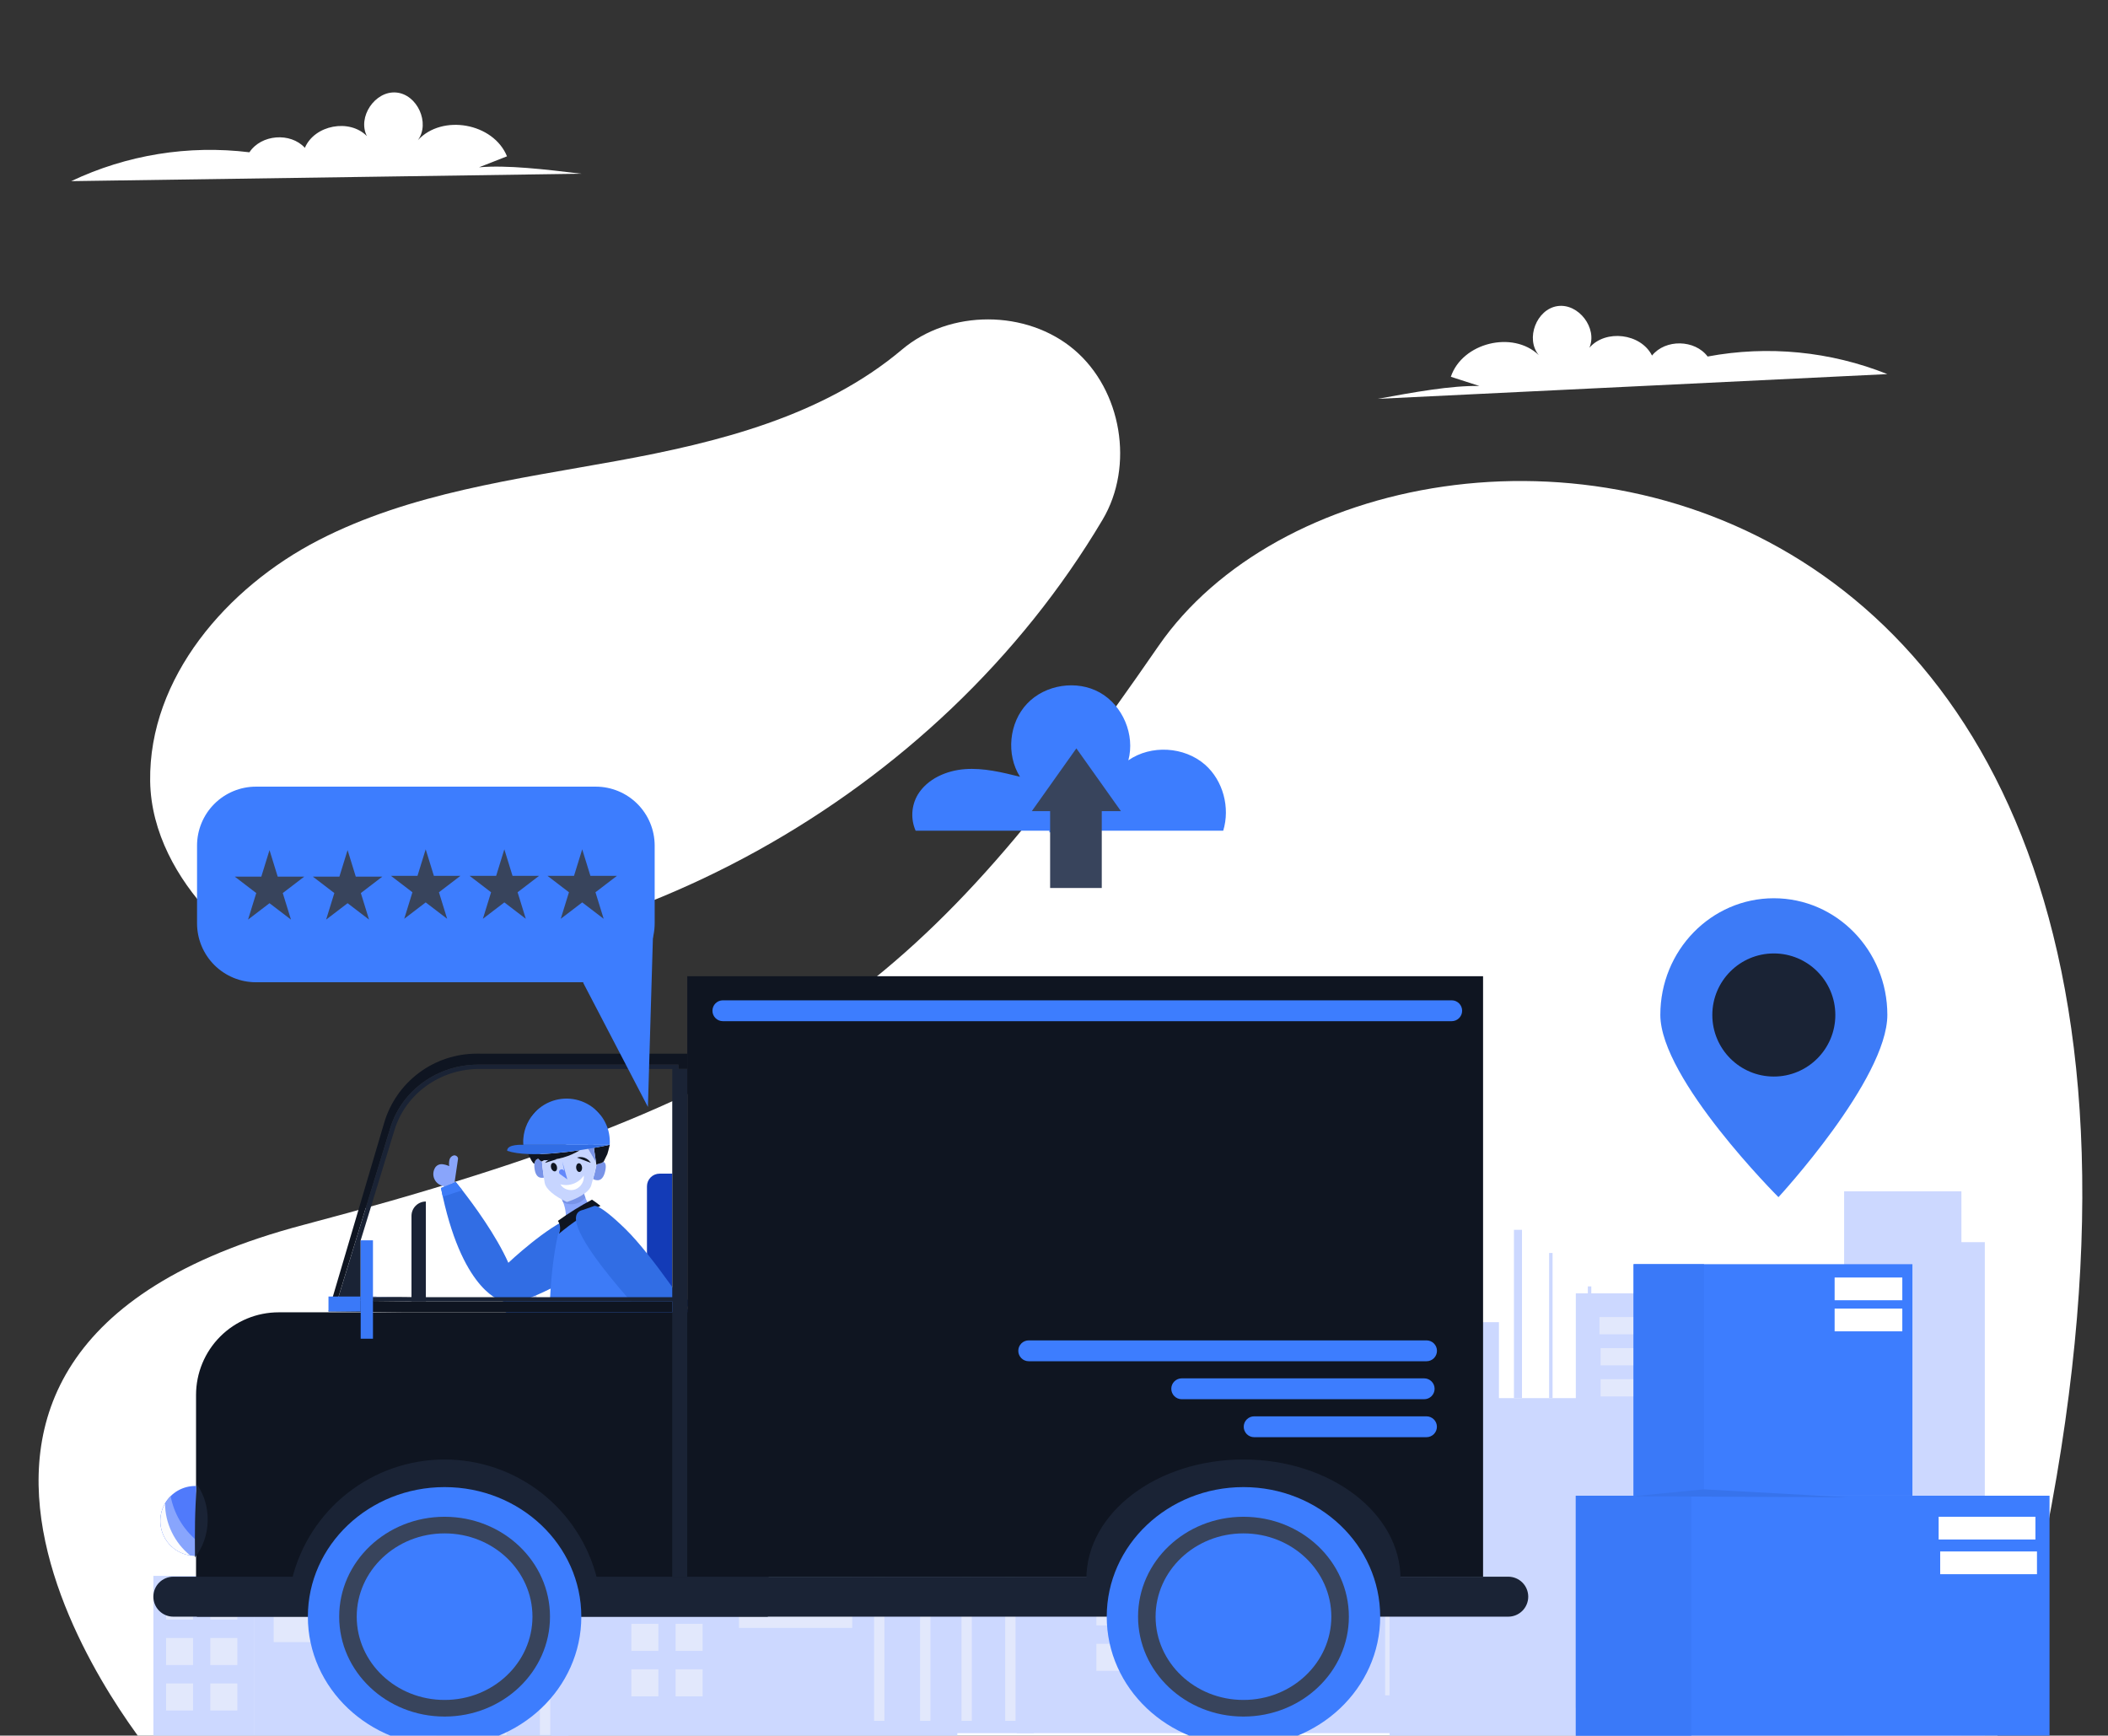 <svg width="572" height="471" viewBox="0 0 572 471" fill="none" xmlns="http://www.w3.org/2000/svg">
<rect x="0" y="0" width="572" height="471" fill="#333333" stroke="none"/>
<g clip-path="url(#clip0_404_355)">
<path d="M42.583 477.718C42.583 477.718 -51.432 367.754 82.25 332.424C215.933 297.095 251.158 266.849 314.357 175.302C377.555 83.755 649.476 108.24 538.869 481.946L42.583 477.718Z" fill="white"/>
<path d="M79.667 262.548C167.302 264.666 254.415 216.443 299.187 141.021C307.833 126.457 304.391 105.863 291.481 94.909C278.57 83.955 257.707 83.927 244.768 94.85C223.349 112.927 194.948 120.053 167.392 125.074C139.836 130.095 111.391 133.742 86.472 146.57C61.552 159.398 40.355 183.936 40.745 211.974C41.135 240.012 70.089 262.317 79.667 262.548Z" fill="white"/>
<path d="M529.927 350.979H427.591V473.852H529.927V350.979Z" fill="#CCD8FF"/>
<path d="M459.284 357.408H434.012V362.092H459.284V357.408Z" fill="#E2E8FC"/>
<path d="M489.86 357.408H464.588V362.092H489.86V357.408Z" fill="#E2E8FC"/>
<path d="M519.812 357.408H494.54V362.092H519.812V357.408Z" fill="#E2E8FC"/>
<path d="M459.596 365.839H434.324V370.523H459.596V365.839Z" fill="#E2E8FC"/>
<path d="M490.172 365.839H464.9V370.523H490.172V365.839Z" fill="#E2E8FC"/>
<path d="M520.124 365.839H494.852V370.523H520.124V365.839Z" fill="#E2E8FC"/>
<path d="M459.596 374.271H434.324V378.954H459.596V374.271Z" fill="#E2E8FC"/>
<path d="M490.172 374.271H464.9V378.954H490.172V374.271Z" fill="#E2E8FC"/>
<path d="M520.124 374.271H494.852V378.954H520.124V374.271Z" fill="#E2E8FC"/>
<path d="M459.907 382.702H434.635V387.386H459.907V382.702Z" fill="#E2E8FC"/>
<path d="M490.484 382.702H465.212V387.386H490.484V382.702Z" fill="#E2E8FC"/>
<path d="M520.436 382.702H495.164V387.386H520.436V382.702Z" fill="#E2E8FC"/>
<path d="M460.22 391.133H434.948V395.817H460.22V391.133Z" fill="#E2E8FC"/>
<path d="M490.796 391.133H465.524V395.817H490.796V391.133Z" fill="#E2E8FC"/>
<path d="M520.748 391.133H495.476V395.817H520.748V391.133Z" fill="#E2E8FC"/>
<path d="M460.22 399.564H434.948V404.248H460.22V399.564Z" fill="#E2E8FC"/>
<path d="M490.796 399.564H465.524V404.248H490.796V399.564Z" fill="#E2E8FC"/>
<path d="M520.748 399.564H495.476V404.248H520.748V399.564Z" fill="#E2E8FC"/>
<path d="M520.748 412.414H434.948V443.64H520.748V412.414Z" fill="#E2E8FC"/>
<path d="M532.223 323.293H500.399V473.852H532.223V323.293Z" fill="#CCD8FF"/>
<path d="M538.572 337.08H529.212V473.852H538.572V337.08Z" fill="#CCD8FF"/>
<path d="M118.374 394.852H69.078V474.167H118.374V394.852Z" fill="#CCD8FF"/>
<path d="M110.904 402.684H74.244V409.866H110.904V402.684Z" fill="#E2E8FC"/>
<path d="M110.904 414.681H74.244V421.863H110.904V414.681Z" fill="#E2E8FC"/>
<path d="M110.923 426.675H74.263V433.857H110.923V426.675Z" fill="#E2E8FC"/>
<path d="M110.923 438.425H74.263V445.607H110.923V438.425Z" fill="#E2E8FC"/>
<path d="M154.285 369.559H104.989V474.167H154.285V369.559Z" fill="#CCD8FF"/>
<path d="M259.775 390.168H149.605V474.167H259.775V390.168Z" fill="#CCD8FF"/>
<path d="M69.078 427.64H41.622V474.167H69.078V427.64Z" fill="#CCD8FF"/>
<path d="M168.833 350.779H167.897V390.168H168.833V350.779Z" fill="#CCD8FF"/>
<path d="M179.342 359.847H178.406V390.168H179.342V359.847Z" fill="#CCD8FF"/>
<path d="M160.538 344.493H158.354V390.168H160.538V344.493Z" fill="#CCD8FF"/>
<path d="M83.913 383.482H74.865V394.852H83.913V383.482Z" fill="#CCD8FF"/>
<path d="M128.389 357.271H108.733V369.555H128.389V357.271Z" fill="#CCD8FF"/>
<path d="M145.583 344.493H137.159V369.559H145.583V344.493Z" fill="#CCD8FF"/>
<path d="M96.337 367.329H88.849V394.852H96.337V367.329Z" fill="#CCD8FF"/>
<path d="M52.386 432.167H45.054V439.506H52.386V432.167Z" fill="#E2E8FC"/>
<path d="M64.398 432.167H57.066V439.506H64.398V432.167Z" fill="#E2E8FC"/>
<path d="M52.386 444.502H45.054V451.84H52.386V444.502Z" fill="#E2E8FC"/>
<path d="M64.398 444.502H57.066V451.84H64.398V444.502Z" fill="#E2E8FC"/>
<path d="M52.386 456.836H45.054V464.175H52.386V456.836Z" fill="#E2E8FC"/>
<path d="M64.398 456.836H57.066V464.175H64.398V456.836Z" fill="#E2E8FC"/>
<path d="M113.731 376.207H110.923V470.823H113.731V376.207Z" fill="#E2E8FC"/>
<path d="M126.211 376.207H123.403V470.823H126.211V376.207Z" fill="#E2E8FC"/>
<path d="M137.446 376.207H134.638V470.823H137.446V376.207Z" fill="#E2E8FC"/>
<path d="M149.305 376.207H146.497V470.823H149.305V376.207Z" fill="#E2E8FC"/>
<path d="M244.628 391.014H195.332V470.329H244.628V391.014Z" fill="#CCD8FF"/>
<path d="M237.161 398.849H200.501V406.031H237.161V398.849Z" fill="#E2E8FC"/>
<path d="M237.161 410.843H200.501V418.025H237.161V410.843Z" fill="#E2E8FC"/>
<path d="M237.18 422.84H200.52V430.022H237.18V422.84Z" fill="#E2E8FC"/>
<path d="M237.18 434.591H200.52V441.773H237.18V434.591Z" fill="#E2E8FC"/>
<path d="M280.542 365.721H231.246V470.33H280.542V365.721Z" fill="#CCD8FF"/>
<path d="M386.032 386.33H275.862V470.329H386.032V386.33Z" fill="#CCD8FF"/>
<path d="M195.332 423.802H167.876V470.33H195.332V423.802Z" fill="#CCD8FF"/>
<path d="M295.091 346.944H294.155V386.333H295.091V346.944Z" fill="#CCD8FF"/>
<path d="M305.599 356.009H304.663V386.33H305.599V356.009Z" fill="#CCD8FF"/>
<path d="M286.794 340.655H284.61V386.33H286.794V340.655Z" fill="#CCD8FF"/>
<path d="M210.17 379.647H201.122V391.017H210.17V379.647Z" fill="#CCD8FF"/>
<path d="M254.646 353.437H234.99V365.721H254.646V353.437Z" fill="#CCD8FF"/>
<path d="M271.837 340.655H263.413V365.721H271.837V340.655Z" fill="#CCD8FF"/>
<path d="M222.594 363.494H215.106V391.017H222.594V363.494Z" fill="#CCD8FF"/>
<path d="M178.643 428.33H171.311V435.668H178.643V428.33Z" fill="#E2E8FC"/>
<path d="M190.655 428.33H183.323V435.668H190.655V428.33Z" fill="#E2E8FC"/>
<path d="M178.643 440.665H171.311V448.003H178.643V440.665Z" fill="#E2E8FC"/>
<path d="M190.655 440.665H183.323V448.003H190.655V440.665Z" fill="#E2E8FC"/>
<path d="M178.643 452.999H171.311V460.337H178.643V452.999Z" fill="#E2E8FC"/>
<path d="M190.655 452.999H183.323V460.337H190.655V452.999Z" fill="#E2E8FC"/>
<path d="M239.988 372.369H237.18V466.985H239.988V372.369Z" fill="#E2E8FC"/>
<path d="M252.468 372.369H249.66V466.985H252.468V372.369Z" fill="#E2E8FC"/>
<path d="M263.703 372.369H260.895V466.985H263.703V372.369Z" fill="#E2E8FC"/>
<path d="M275.562 372.369H272.754V466.985H275.562V372.369Z" fill="#E2E8FC"/>
<path d="M370.822 384.095H321.526V463.41H370.822V384.095Z" fill="#CCD8FF"/>
<path d="M363.356 391.93H326.696V399.112H363.356V391.93Z" fill="#E2E8FC"/>
<path d="M363.356 403.923H326.696V411.105H363.356V403.923Z" fill="#E2E8FC"/>
<path d="M363.375 415.917H326.715V423.1H363.375V415.917Z" fill="#E2E8FC"/>
<path d="M363.375 427.671H326.715V434.853H363.375V427.671Z" fill="#E2E8FC"/>
<path d="M406.733 358.801H357.438V463.41H406.733V358.801Z" fill="#CCD8FF"/>
<path d="M512.224 379.411H402.053V463.41H512.224V379.411Z" fill="#CCD8FF"/>
<path d="M321.526 416.882H294.07V463.41H321.526V416.882Z" fill="#CCD8FF"/>
<path d="M421.285 340.021H420.349V379.411H421.285V340.021Z" fill="#CCD8FF"/>
<path d="M431.793 349.089H430.857V379.41H431.793V349.089Z" fill="#CCD8FF"/>
<path d="M412.989 333.735H410.805V379.41H412.989V333.735Z" fill="#CCD8FF"/>
<path d="M336.365 372.725H327.317V384.095H336.365V372.725Z" fill="#CCD8FF"/>
<path d="M380.841 346.517H361.185V358.801H380.841V346.517Z" fill="#CCD8FF"/>
<path d="M398.032 333.735H389.608V358.801H398.032V333.735Z" fill="#CCD8FF"/>
<path d="M348.789 356.575H341.301V384.098H348.789V356.575Z" fill="#CCD8FF"/>
<path d="M304.834 421.41H297.502V428.748H304.834V421.41Z" fill="#E2E8FC"/>
<path d="M316.846 421.41H309.514V428.748H316.846V421.41Z" fill="#E2E8FC"/>
<path d="M304.834 433.745H297.502V441.083H304.834V433.745Z" fill="#E2E8FC"/>
<path d="M316.846 433.745H309.514V441.083H316.846V433.745Z" fill="#E2E8FC"/>
<path d="M304.834 446.08H297.502V453.418H304.834V446.08Z" fill="#E2E8FC"/>
<path d="M316.846 446.08H309.514V453.418H316.846V446.08Z" fill="#E2E8FC"/>
<path d="M366.183 365.449H363.375V460.066H366.183V365.449Z" fill="#E2E8FC"/>
<path d="M378.663 365.449H375.855V460.066H378.663V365.449Z" fill="#E2E8FC"/>
<path d="M389.898 365.449H387.09V460.066H389.898V365.449Z" fill="#E2E8FC"/>
<path d="M401.754 365.449H398.946V460.066H401.754V365.449Z" fill="#E2E8FC"/>
<path d="M427.591 435.615H377.047V474.121H427.591V435.615Z" fill="#CCD8FF"/>
<path d="M475.03 464.403H473.158V466.276H475.03V464.403Z" fill="#CCD8FF"/>
<path d="M401.429 104.745L393.679 102.247C396.799 92.992 410.502 89.61 417.547 96.364C413.85 91.936 416.923 83.895 422.63 83.065C428.336 82.234 433.55 89.076 431.275 94.372C435.69 89.279 445.237 90.465 448.27 96.486C451.911 91.971 459.88 92.114 463.361 96.748C479.74 93.684 496.651 95.338 512.127 101.52L373.83 108.236C383.78 106.416 393.742 104.595 401.429 104.745ZM129.993 45.396L137.571 42.423C133.889 33.368 119.987 30.87 113.382 38.052C116.792 33.399 113.219 25.561 107.472 25.102C101.725 24.643 96.939 31.791 99.554 36.931C94.827 32.125 85.374 33.914 82.725 40.113C78.806 35.835 70.869 36.475 67.68 41.324C51.144 39.297 34.373 42.013 19.32 49.156L157.767 47.142C147.711 45.94 137.655 44.747 129.993 45.396Z" fill="white"/>
<path d="M13.514 481.943C13.514 479.458 14.5 477.075 16.255 475.318C18.011 473.562 20.391 472.575 22.874 472.575H562.01C564.492 472.575 566.873 473.562 568.628 475.318C570.384 477.075 571.37 479.458 571.37 481.943C571.37 484.427 570.384 486.81 568.628 488.567C566.873 490.324 564.492 491.31 562.01 491.31H22.874C21.645 491.31 20.427 491.068 19.292 490.597C18.156 490.127 17.124 489.437 16.255 488.567C15.386 487.697 14.697 486.664 14.226 485.527C13.756 484.391 13.514 483.173 13.514 481.943ZM175.551 351.997V321.929C175.551 321.018 175.912 320.144 176.556 319.5C177.2 318.856 178.073 318.494 178.983 318.494H182.415V351.997H175.551Z" fill="#133BB7"/>
<path d="M150.107 323.521C151.14 323.462 151.081 323.833 151.839 324.536C152.132 324.834 152.364 325.186 152.522 325.573C153.373 327.396 153.712 329.417 153.505 331.418C155.444 329.683 157.683 328.318 160.113 327.39C159.027 325.885 158.444 324.08 157.957 322.288C157.811 321.67 157.602 321.07 157.333 320.495C157.212 320.228 157.029 319.994 156.8 319.811C156.371 319.56 155.861 319.484 155.377 319.599C154.063 319.802 152.881 320.467 151.745 321.16C150.884 321.698 150.043 322.264 149.221 322.859C148.934 323.068 150.123 323.321 150.098 323.677" fill="#89A5FB"/>
<path d="M153.639 347.425C153.639 347.425 139.789 355.488 136.345 353.077C136.345 353.077 125.958 351.06 120.158 324.764C119.987 323.996 119.821 323.203 119.659 322.391L123.653 320.742C123.653 320.742 124.352 321.582 125.462 323.009C128.489 326.897 134.573 335.144 137.942 342.682C137.942 342.682 148.513 332.714 155.124 330.372L153.639 347.425Z" fill="#316DE4"/>
<path d="M153.109 332.199C152.975 332.22 152.849 332.276 152.743 332.361C152.637 332.445 152.555 332.556 152.505 332.682C152.455 332.808 152.438 332.945 152.457 333.08C152.476 333.214 152.53 333.341 152.613 333.448C151.814 333.636 151.493 334.582 151.321 335.384C148.784 347.25 149.103 359.501 148.488 371.607C148.441 373.392 148.232 375.169 147.864 376.916C150.504 377.073 153.154 376.955 155.77 376.566C157.804 376.254 159.826 375.791 161.895 375.91C163.767 376.016 165.567 376.606 167.408 376.944C170.237 377.459 173.143 377.381 175.941 376.713C176.599 374.527 176.496 372.163 176.253 369.877C175.582 363.36 173.879 357.002 172.197 350.673C171.476 347.981 170.746 345.271 169.564 342.744C168.817 341.223 167.99 339.743 167.086 338.31L161.296 328.764C161.159 328.47 160.924 328.232 160.631 328.093C160.191 327.949 159.751 328.271 159.383 328.561C157.282 330.256 154.931 331.612 152.413 332.583" fill="#3D7BF7"/>
<path d="M160.775 325.476C157.515 327.2 154.379 329.147 151.386 331.303C151.731 331.818 151.936 332.415 151.981 333.033C152.025 333.652 151.909 334.272 151.642 334.832C155.122 331.9 158.908 329.353 162.934 327.234C162.198 326.636 161.433 326.077 160.64 325.557" fill="#0F1521"/>
<path d="M197.893 352.674H137.378V385.125H197.893V352.674Z" fill="#3D7DFE"/>
<path d="M152.653 352.674H137.378V385.125H152.653V352.674Z" fill="#3A79F8"/>
<path d="M195.7 354.542H181.011V357.727H195.7V354.542Z" fill="white"/>
<path d="M195.7 358.898H181.011V362.083H195.7V358.898Z" fill="white"/>
<path d="M158.104 328.367L161.13 327.3C161.13 327.3 162.151 326.163 169.648 333.454C177.145 340.746 188.174 357.683 188.174 357.683L173.295 383.086L168.425 379.963L175.058 357.386C175.058 357.386 140.198 320.783 165.461 329.61" fill="#316DE4"/>
<path d="M168.478 379.788C167.33 380.1 166.425 380.725 165.411 381.35C165.307 381.403 165.214 381.475 165.136 381.562C165.059 381.676 165.008 381.806 164.987 381.943C164.674 383.282 164.198 384.577 163.57 385.799C164.858 386.153 166.182 386.355 167.517 386.402C167.69 386.419 167.865 386.401 168.032 386.349C168.238 386.254 168.412 386.101 168.534 385.909C168.849 385.49 169.111 385.035 169.317 384.553C170.827 384.241 172.225 384.175 173.286 383.095C171.941 382.471 170.746 381.181 169.479 380.403C169.155 380.171 168.814 379.962 168.459 379.779" fill="#89A5FB"/>
<path d="M161.561 308.152C161.707 308.121 161.851 308.083 161.994 308.043C161.851 308.083 161.704 308.117 161.561 308.152Z" fill="#B0BCE1"/>
<path d="M144.99 315.818C144.969 316.146 144.976 316.475 145.009 316.801C145.156 318.394 145.652 319.172 146.288 319.471C146.334 319.493 146.381 319.512 146.429 319.528C146.802 319.648 147.201 319.658 147.58 319.559C147.433 318.55 147.302 317.582 147.209 316.748C147.14 316.149 147.084 315.612 147.05 315.165C146.834 315.315 146.07 314.444 146.07 314.444C145.418 314.569 145.09 315.159 144.99 315.818ZM152.36 325.108C152.865 325.267 153.645 324.012 154.048 324.108C154.566 324.233 154.959 324.308 155.14 324.343H155.18V324.368L155.208 324.349H155.243V324.324C155.336 324.268 155.536 324.143 155.804 323.965C155.985 323.846 156.197 323.699 156.428 323.537C156.843 323.225 158.016 323.297 158.5 322.884C158.59 323.659 158.36 323.971 158.853 325.027C158.769 325.129 158.679 325.227 158.584 325.32C158.291 325.615 157.96 325.871 157.601 326.082C157.092 326.385 156.533 326.596 155.951 326.707C155.449 326.801 154.936 326.821 154.428 326.766C153.933 326.712 153.449 326.581 152.993 326.379C152.884 326.329 152.896 326.251 152.79 326.191C152.934 325.476 153.081 327.29 152.36 325.108ZM160.924 319.955C161.366 320.201 161.871 320.31 162.375 320.268C162.504 320.25 162.631 320.216 162.753 320.168C163.377 319.909 163.926 319.19 164.241 317.704C164.578 316.114 164.241 315.471 163.71 315.287C163.643 315.354 163.564 315.407 163.476 315.443C163.183 315.734 162.038 315.787 161.854 316.111C161.823 316.274 161.785 316.445 161.745 316.627C161.729 316.708 161.71 316.789 161.692 316.873L161.664 316.998C161.645 317.083 161.623 317.167 161.604 317.257V317.295C161.567 317.451 161.529 317.607 161.492 317.776L161.451 317.941C161.451 317.941 161.451 317.941 161.451 317.96C161.43 318.044 161.408 318.132 161.389 318.216C161.37 318.3 161.358 318.347 161.339 318.413C161.199 318.912 161.068 319.428 160.924 319.955Z" fill="#7893E8"/>
<path d="M149.505 312.811L153.249 312.061C153.14 312.002 153.026 311.952 152.909 311.911C152.399 311.733 151.851 311.689 151.319 311.783C150.787 311.878 150.288 312.108 149.87 312.451C149.736 312.558 149.614 312.678 149.505 312.811Z" fill="#E6ECFF"/>
<path d="M147.05 315.156C147.087 315.602 147.14 316.14 147.209 316.739C147.306 317.582 147.433 318.547 147.58 319.549C147.646 320.002 147.717 320.464 147.792 320.927C147.948 321.898 148.703 322.819 149.633 323.612C150.221 324.109 150.847 324.559 151.505 324.958C151.957 325.236 152.388 325.473 152.753 325.664C153.224 325.91 153.589 326.079 153.755 326.154L153.792 326.173H153.823H153.858C153.96 326.138 154.17 326.066 154.482 325.96C154.684 325.888 154.928 325.798 155.19 325.695C155.664 325.507 156.219 325.27 156.787 324.986C157.501 324.636 158.179 324.218 158.812 323.737C159.592 323.137 160.213 322.438 160.434 321.66C160.6 321.08 160.746 320.502 160.906 319.94C161.065 319.378 161.177 318.894 161.299 318.407C161.299 318.341 161.333 318.275 161.349 318.21C161.364 318.144 161.392 318.035 161.411 317.954C161.411 317.954 161.411 317.954 161.411 317.935C161.411 317.879 161.439 317.823 161.452 317.77C161.492 317.604 161.53 317.457 161.564 317.289V317.251C161.583 317.164 161.604 317.076 161.623 316.992L161.651 316.867C161.67 316.783 161.689 316.702 161.704 316.62C161.745 316.439 161.782 316.264 161.814 316.105C161.805 316.121 161.798 316.138 161.792 316.155C161.754 315.915 161.72 315.671 161.686 315.431C161.417 314.965 161.018 314.278 160.556 313.488L160.307 313.064L159.976 312.499L159.723 312.068C159.636 311.924 159.552 311.777 159.464 311.63L159.052 310.934C158.52 311.353 157.963 311.741 157.386 312.096C157.289 312.096 157.192 312.105 157.096 312.121L157.233 312.189C154.453 313.843 151.294 314.753 148.061 314.834H147.593C147.599 314.859 147.087 315.193 147.05 315.156Z" fill="#C7D5FF"/>
<path d="M161.214 300.789L161.118 300.732C161.9 301.369 162.597 302.104 163.192 302.918C162.741 302.04 162.056 301.303 161.214 300.789ZM157.165 312.155C152.9 312.78 147.692 313.339 143.315 313.173L143.356 313.239C143.668 313.788 144.089 314.909 144.604 315.506C144.709 315.633 144.838 315.739 144.984 315.818C145.081 315.159 145.408 314.569 146.061 314.438C146.061 314.438 146.828 315.306 147.043 315.159C147.062 315.181 147.592 314.847 147.621 314.847H148.089C151.323 314.766 154.483 313.855 157.264 312.202L157.165 312.155ZM144.132 302.953L144.198 302.981C144.747 302.221 145.385 301.531 146.098 300.923C145.312 301.459 144.643 302.149 144.132 302.953ZM165.47 310.644C165.342 311.184 165.214 311.727 165.071 312.258C164.986 312.57 164.896 312.883 164.799 313.195L163.845 315.159L163.748 315.253L163.714 315.287C163.647 315.354 163.567 315.407 163.48 315.443C163.186 315.734 162.041 315.787 161.857 316.111C161.849 316.128 161.841 316.144 161.835 316.161C161.801 315.921 161.764 315.677 161.729 315.437C161.729 315.343 161.701 315.25 161.689 315.156C161.508 313.934 161.328 312.715 161.149 311.499L162.634 311.228C163.882 310.993 164.771 310.809 165.189 310.719L165.436 310.666V310.644H165.47Z" fill="#0F1521"/>
<path d="M159.09 310.953L159.501 311.649L159.76 312.086L160.013 312.517L160.344 313.082L160.593 313.507C161.055 314.297 161.451 314.984 161.723 315.449C161.723 315.356 161.695 315.262 161.682 315.171C161.445 313.568 161.209 311.968 160.974 310.369C160.924 310.038 160.877 309.71 160.827 309.379L160.515 309.691C160.063 310.137 159.587 310.558 159.09 310.953Z" fill="#7893E8"/>
<path d="M155.439 302.147C155.555 302.147 155.673 302.168 155.789 302.184C155.904 302.2 155.985 302.209 156.082 302.228L156.282 302.262L156.491 302.306L156.697 302.356C156.788 302.377 156.879 302.402 156.968 302.431C157.083 302.465 157.202 302.503 157.314 302.543L157.411 302.578C157.486 302.606 157.564 302.631 157.639 302.662L157.77 302.715L157.863 302.752C157.9 302.766 157.935 302.782 157.97 302.799L158.282 302.946C158.384 302.996 158.487 303.049 158.594 303.105C158.7 303.162 158.703 303.165 158.756 303.196L158.871 303.265L158.902 303.283L158.968 303.324L159.052 303.377C159.401 303.595 159.734 303.838 160.047 304.105L160.097 304.148C160.33 304.345 160.552 304.553 160.762 304.773C160.793 304.807 160.824 304.838 160.852 304.873C160.88 304.907 160.946 304.976 160.99 305.029L161.121 305.185C161.174 305.247 161.224 305.313 161.274 305.375C161.324 305.438 161.333 305.45 161.361 305.491C161.389 305.532 161.458 305.625 161.504 305.694L161.614 305.853C161.639 305.891 161.664 305.928 161.685 305.966L161.723 306.025C161.738 306.047 161.748 306.069 161.763 306.087C161.81 306.165 161.857 306.244 161.901 306.325C161.944 306.406 161.988 306.484 162.029 306.568C162.069 306.653 162.11 306.731 162.147 306.815C162.185 306.899 162.222 306.981 162.256 307.065C162.291 307.149 162.291 307.149 162.306 307.19C162.322 307.152 162.334 307.112 162.347 307.074L162.372 306.993V306.965C162.372 306.937 162.387 306.906 162.397 306.877C162.406 306.849 162.431 306.743 162.447 306.674C162.462 306.606 162.447 306.625 162.462 306.6C162.464 306.575 162.464 306.55 162.462 306.525L162.481 306.397C162.483 306.388 162.483 306.38 162.481 306.372C162.483 306.36 162.483 306.349 162.481 306.337C162.481 306.3 162.481 306.265 162.481 306.228C162.483 306.22 162.483 306.211 162.481 306.203C162.481 306.147 162.481 306.094 162.481 306.037C162.481 305.981 162.481 305.944 162.481 305.897C162.481 305.85 162.481 305.738 162.481 305.66V305.616C162.483 305.586 162.483 305.556 162.481 305.525C162.483 305.497 162.483 305.469 162.481 305.441C162.481 305.382 162.481 305.319 162.481 305.26C162.481 305.26 162.481 305.26 162.481 305.241C162.481 305.179 162.465 305.119 162.456 305.057C162.447 304.995 162.456 304.966 162.431 304.92L162.403 304.782C162.403 304.763 162.403 304.742 162.403 304.723C162.398 304.695 162.39 304.668 162.381 304.642C162.381 304.604 162.362 304.567 162.35 304.529C162.351 304.514 162.351 304.498 162.35 304.482C162.35 304.448 162.331 304.411 162.319 304.376C162.291 304.286 162.26 304.198 162.228 304.111L162.182 303.989C162.144 303.898 162.104 303.811 162.063 303.724L162.016 303.63L161.932 303.477C161.932 303.446 161.898 303.418 161.879 303.386C161.86 303.355 161.841 303.327 161.826 303.296C161.81 303.265 161.751 303.177 161.71 303.121L161.629 303.005C161.586 302.949 161.545 302.893 161.501 302.84L161.364 302.681C161.334 302.644 161.302 302.61 161.267 302.578C161.223 302.529 161.176 302.484 161.127 302.44L160.98 302.309L160.88 302.225L160.74 302.119L160.643 302.05L160.494 301.95L160.341 301.859C160.306 301.839 160.271 301.82 160.235 301.803L160.129 301.75L160.029 301.703L159.891 301.644L159.788 301.6H159.742L159.692 301.581L159.592 301.547L159.467 301.507C159.367 301.475 159.264 301.447 159.155 301.425L159.008 301.394L158.871 301.369H158.824H158.803L158.687 301.354H158.544H158.478H158.369H158.194H158.007C157.907 301.354 157.81 301.354 157.695 301.354H157.598L157.402 301.378L157.208 301.413L157.015 301.453L156.824 301.503L156.653 301.556H156.615L156.488 301.6L156.431 301.622L156.272 301.688L156.138 301.75L156.023 301.806H155.991L155.879 301.866C155.725 301.948 155.578 302.042 155.439 302.147ZM165.445 310.65V310.671L165.199 310.725L165.376 310.671L165.445 310.65Z" fill="#5A6782"/>
<path d="M160.303 315.555L156.559 314.135C157.253 313.923 157.996 313.947 158.674 314.204C159.352 314.461 159.925 314.937 160.303 315.555ZM151.112 314.569L147.898 315.568C148.275 315.102 148.781 314.758 149.354 314.58C149.926 314.402 150.538 314.398 151.112 314.569ZM149.967 315.583C150.394 315.449 150.903 315.852 151.093 316.48C151.284 317.107 151.093 317.729 150.675 317.854C150.257 317.979 149.739 317.588 149.549 316.961C149.358 316.333 149.543 315.718 149.967 315.583ZM157.034 315.677C157.477 315.637 157.885 316.133 157.945 316.789C158.004 317.445 157.692 318.007 157.246 318.038C156.8 318.069 156.394 317.579 156.335 316.926C156.276 316.274 156.588 315.718 157.034 315.677Z" fill="#0F1521"/>
<path d="M152.575 315.193C152.756 316.08 152.934 316.967 153.115 317.854C153.082 317.742 153.023 317.64 152.942 317.556C152.862 317.472 152.762 317.408 152.652 317.37C152.542 317.332 152.425 317.321 152.31 317.338C152.195 317.354 152.085 317.398 151.99 317.466C151.896 317.534 151.819 317.623 151.765 317.727C151.712 317.83 151.684 317.945 151.685 318.062C151.685 318.178 151.713 318.293 151.766 318.396C151.819 318.5 151.897 318.589 151.992 318.656L153.948 320.043" fill="#6287FB"/>
<path d="M152.051 321.379C153.226 321.701 154.473 321.645 155.615 321.218C156.757 320.792 157.735 320.017 158.413 319.003C158.487 319.79 158.305 320.58 157.894 321.255C157.483 321.931 156.865 322.455 156.132 322.75C154.656 323.312 152.837 322.735 152.051 321.379Z" fill="white"/>
<path d="M123.344 320.886C123.656 318.766 123.968 316.647 124.28 314.528C124.364 313.95 123.718 313.447 123.141 313.538C122.856 313.606 122.594 313.752 122.386 313.959C122.178 314.166 122.031 314.427 121.962 314.712C121.829 315.283 121.804 315.874 121.89 316.455C121.289 316.175 120.646 315.997 119.987 315.927C119.656 315.895 119.323 315.944 119.016 316.069C118.708 316.194 118.435 316.392 118.221 316.645C117.883 317.102 117.67 317.639 117.601 318.203C117.533 318.767 117.611 319.34 117.829 319.864C118.047 320.389 118.398 320.848 118.846 321.198C119.294 321.547 119.824 321.774 120.386 321.857C120.417 322.053 120.445 322.25 120.477 322.447C121.314 321.734 122.291 321.202 123.344 320.886Z" fill="#89A5FB"/>
<path d="M125.453 323L120.149 324.755C119.977 323.987 119.812 323.194 119.65 322.382L123.643 320.733C123.643 320.733 124.342 321.582 125.453 323ZM165.47 309.885C165.47 310.147 165.47 310.41 165.445 310.666L165.373 310.687H141.998C141.98 310.422 141.97 310.157 141.97 309.885C141.97 309.613 141.97 309.26 142.008 308.948C142.117 307.552 142.476 306.186 143.068 304.917C143.382 304.242 143.76 303.598 144.198 302.996C145.464 301.244 147.188 299.875 149.18 299.039C151.172 298.203 153.356 297.933 155.492 298.257C157.627 298.582 159.633 299.489 161.287 300.879C162.942 302.269 164.182 304.089 164.871 306.138C164.958 306.397 165.036 306.662 165.105 306.928C165.349 307.895 165.471 308.888 165.47 309.885Z" fill="#3D7BF7"/>
<path d="M165.373 310.672L165.196 310.725C164.777 310.815 163.879 310.999 162.64 311.234C162.188 311.318 161.704 311.412 161.155 311.505C159.988 311.711 158.64 311.936 157.18 312.152C152.915 312.776 147.708 313.335 143.331 313.17C141.147 313.088 139.178 312.826 137.627 312.305C137.605 312.305 137.627 312.305 137.627 312.267C137.524 310.394 141.995 310.675 141.995 310.675H165.395L165.373 310.672Z" fill="#316DE4"/>
<path d="M208.579 378.552V435.497C208.58 436.574 208.503 437.65 208.348 438.716H53.428C53.273 437.65 53.196 436.574 53.197 435.497V378.552C53.197 372.604 55.558 366.9 59.76 362.694C63.962 358.488 69.662 356.125 75.605 356.125H186.168C189.111 356.125 192.025 356.704 194.744 357.831C197.463 358.958 199.934 360.61 202.015 362.693C204.096 364.775 205.747 367.248 206.873 369.969C207.999 372.69 208.579 375.606 208.579 378.552Z" fill="#0F1521"/>
<path d="M112.386 356.125H112.287V356.122L112.386 356.125Z" fill="#4565A5"/>
<path d="M97.869 351.84V351.95H107.878L97.869 351.84ZM97.869 351.84V351.95H107.878L97.869 351.84ZM97.869 351.84V351.95H107.878L97.869 351.84ZM129.347 285.931C123.698 285.931 118.201 287.759 113.676 291.143C109.151 294.527 105.841 299.285 104.24 304.707L89.13 355.89L109.784 356.122H182.412V353.152H111.173L91.539 352.94L97.869 332.293L105.903 306.087C109.023 295.895 118.739 288.913 129.765 288.913H184.081V290.071H186.486V285.943L129.347 285.931ZM97.869 351.84V351.95H107.878L97.869 351.84ZM97.869 351.84V351.95H107.878L97.869 351.84Z" fill="#0F1521"/>
<path d="M97.869 351.84V351.95H107.878L97.869 351.84Z" fill="#133BB7"/>
<path d="M184.084 290.059V288.901H129.765C118.739 288.901 109.026 295.896 105.903 306.075L97.869 332.281L91.551 352.94L111.185 353.153H182.415V427.865H186.49V290.056H184.084V290.059ZM112.224 351.997H112.143L107.887 351.95H97.869V336.587L99.186 332.296L107.054 306.631C110.065 296.807 119.428 290.081 130.058 290.081H182.415V352.016H112.215L112.224 351.997Z" fill="#1A2335"/>
<path d="M107.878 351.95H97.869V351.84L107.878 351.95Z" fill="#BCCAF7"/>
<path d="M53.237 403.251V422.184H52.975C51.313 422.183 49.68 421.745 48.24 420.912C46.801 420.079 45.607 418.881 44.777 417.439C43.947 415.997 43.511 414.362 43.513 412.698C43.515 411.034 43.955 409.4 44.788 407.96C45.623 406.528 46.818 405.339 48.254 404.513C49.691 403.687 51.319 403.252 52.975 403.251H53.237Z" fill="#507AFB"/>
<path d="M53.237 417.928V422.197H52.975C51.313 422.196 49.68 421.757 48.24 420.924C46.801 420.091 45.607 418.894 44.777 417.452C43.947 416.01 43.511 414.375 43.513 412.711C43.515 411.047 43.955 409.413 44.788 407.973C45.204 407.255 45.713 406.596 46.302 406.012C47.185 410.661 49.633 414.866 53.237 417.928Z" fill="#88A5FD"/>
<path d="M51.615 422.091C50.085 421.867 48.634 421.27 47.387 420.355C46.141 419.439 45.137 418.232 44.465 416.838C43.792 415.445 43.471 413.908 43.529 412.361C43.587 410.815 44.023 409.306 44.798 407.967C44.751 413.341 47.403 418.731 51.615 422.091Z" fill="#FCFCFD"/>
<path d="M53.45 402.852C57.531 408.626 57.297 417.085 52.907 422.625C52.863 416.195 52.807 409.766 53.45 402.852Z" fill="#1A2335"/>
<path d="M402.425 264.918H186.49V427.868H402.425V264.918Z" fill="#0F1521"/>
<path d="M162.026 428.486H79.252C81.54 419.231 86.859 411.01 94.36 405.133C101.861 399.257 111.113 396.064 120.639 396.064C130.165 396.064 139.416 399.257 146.918 405.133C154.419 411.01 159.738 419.231 162.026 428.486ZM380.029 428.486H294.788C294.788 410.578 313.87 396.061 337.407 396.061C360.944 396.061 380.029 410.578 380.029 428.486Z" fill="#1A2335"/>
<path d="M414.683 433.292C414.682 434.73 414.111 436.109 413.095 437.126C412.079 438.143 410.701 438.715 409.264 438.716H47.032C45.594 438.716 44.216 438.144 43.2 437.127C42.183 436.11 41.612 434.73 41.612 433.292C41.612 431.853 42.183 430.474 43.2 429.456C44.216 428.439 45.594 427.868 47.032 427.868H409.264C409.975 427.868 410.68 428.008 411.338 428.281C411.995 428.553 412.593 428.953 413.096 429.456C413.599 429.96 413.998 430.558 414.271 431.216C414.543 431.874 414.683 432.579 414.683 433.292Z" fill="#1A2335"/>
<path d="M120.639 473.877C141.129 473.877 157.739 458.135 157.739 438.716C157.739 419.297 141.129 403.555 120.639 403.555C100.149 403.555 83.539 419.297 83.539 438.716C83.539 458.135 100.149 473.877 120.639 473.877Z" fill="#3D7DFE"/>
<path d="M120.639 465.824C136.435 465.824 149.24 453.687 149.24 438.716C149.24 423.745 136.435 411.608 120.639 411.608C104.843 411.608 92.038 423.745 92.038 438.716C92.038 453.687 104.843 465.824 120.639 465.824Z" fill="#38445C"/>
<path d="M120.639 461.314C133.807 461.314 144.482 451.197 144.482 438.716C144.482 426.235 133.807 416.117 120.639 416.117C107.471 416.117 96.796 426.235 96.796 438.716C96.796 451.197 107.471 461.314 120.639 461.314Z" fill="#3D7DFE"/>
<path d="M337.41 473.877C357.9 473.877 374.51 458.135 374.51 438.716C374.51 419.297 357.9 403.555 337.41 403.555C316.921 403.555 300.311 419.297 300.311 438.716C300.311 458.135 316.921 473.877 337.41 473.877Z" fill="#3D7DFE"/>
<path d="M337.41 465.824C353.206 465.824 366.011 453.687 366.011 438.716C366.011 423.745 353.206 411.608 337.41 411.608C321.614 411.608 308.809 423.745 308.809 438.716C308.809 453.687 321.614 465.824 337.41 465.824Z" fill="#38445C"/>
<path d="M337.41 461.314C350.578 461.314 361.253 451.197 361.253 438.716C361.253 426.235 350.578 416.117 337.41 416.117C324.242 416.117 313.567 426.235 313.567 438.716C313.567 451.197 324.242 461.314 337.41 461.314Z" fill="#3D7DFE"/>
<path d="M101.204 336.586H97.869V363.288H101.204V336.586Z" fill="#3A79F8"/>
<path d="M97.869 351.84H89.133V355.89H97.869V351.84Z" fill="#3A79F8"/>
<path d="M111.656 353.155V329.96C111.656 328.925 112.067 327.932 112.799 327.2C113.53 326.468 114.522 326.057 115.556 326.057V353.155H111.656Z" fill="#1A2335"/>
<path d="M556.135 405.884H427.591V472.575H556.135V405.884Z" fill="#3D7DFE"/>
<path d="M458.947 405.884H427.591V472.575H458.947V405.884Z" fill="#3A79F8"/>
<path d="M518.929 343.063H443.272V405.884H518.929V343.063Z" fill="#3D7DFE"/>
<path d="M462.369 343.063H443.272V405.884H462.369V343.063Z" fill="#3A79F8"/>
<path d="M443.075 406.037L462.366 404.164L501.491 406.328L443.075 406.037Z" fill="#3773EC"/>
<path d="M552.306 411.605H526.045V417.775H552.306V411.605Z" fill="white"/>
<path d="M552.728 421.02H526.467V427.19H552.728V421.02Z" fill="white"/>
<path d="M516.186 346.679H497.822V352.849H516.186V346.679Z" fill="white"/>
<path d="M516.186 355.113H497.822V361.284H516.186V355.113Z" fill="white"/>
<path d="M450.526 275.404C450.526 257.917 464.313 243.759 481.323 243.759C498.334 243.759 512.127 257.927 512.127 275.404C512.127 292.882 482.581 324.873 482.581 324.873C482.581 324.873 450.526 292.882 450.526 275.404Z" fill="#3D7BF7"/>
<path d="M481.323 292.142C490.54 292.142 498.012 284.664 498.012 275.439C498.012 266.214 490.54 258.736 481.323 258.736C472.106 258.736 464.634 266.214 464.634 275.439C464.634 284.664 472.106 292.142 481.323 292.142Z" fill="#1A2335"/>
<path d="M276.311 366.571C276.311 365.82 276.609 365.101 277.139 364.57C277.669 364.04 278.388 363.742 279.138 363.742H387.09C387.84 363.742 388.558 364.04 389.089 364.57C389.619 365.101 389.917 365.82 389.917 366.571C389.917 367.321 389.619 368.041 389.089 368.571C388.558 369.102 387.84 369.4 387.09 369.4H279.138C278.388 369.4 277.669 369.102 277.139 368.571C276.609 368.041 276.311 367.321 276.311 366.571ZM193.319 274.287C193.319 273.537 193.617 272.817 194.147 272.286C194.677 271.756 195.396 271.458 196.146 271.458H393.919C394.669 271.458 395.388 271.756 395.918 272.286C396.448 272.817 396.746 273.537 396.746 274.287C396.746 275.037 396.448 275.757 395.918 276.287C395.388 276.818 394.669 277.116 393.919 277.116H196.146C195.396 277.116 194.677 276.818 194.147 276.287C193.617 275.757 193.319 275.037 193.319 274.287ZM317.826 376.875C317.826 376.125 318.124 375.405 318.654 374.875C319.184 374.344 319.903 374.046 320.653 374.046H386.45C387.2 374.046 387.919 374.344 388.449 374.875C388.979 375.405 389.277 376.125 389.277 376.875C389.277 377.626 388.979 378.345 388.449 378.876C387.919 379.406 387.2 379.705 386.45 379.705H320.653C319.903 379.705 319.184 379.406 318.654 378.876C318.124 378.345 317.826 377.626 317.826 376.875ZM337.482 387.18C337.482 386.43 337.78 385.71 338.31 385.18C338.84 384.649 339.559 384.351 340.309 384.351H387.074C387.824 384.351 388.543 384.649 389.073 385.18C389.603 385.71 389.901 386.43 389.901 387.18C389.901 387.93 389.603 388.65 389.073 389.181C388.543 389.711 387.824 390.009 387.074 390.009H340.309C339.559 390.009 338.84 389.711 338.31 389.181C337.78 388.65 337.482 387.93 337.482 387.18ZM331.919 225.424H298.766V225.674C294.113 225.619 289.441 225.685 284.751 225.87V225.424H248.453C247.771 223.864 247.468 222.165 247.568 220.465C247.669 218.766 248.171 217.115 249.033 215.647C251.657 211.334 256.833 209.089 261.85 208.721C266.867 208.352 271.881 209.576 276.773 210.791C272.951 204.736 273.79 196.115 278.717 190.931C283.643 185.747 292.186 184.433 298.429 187.933C304.672 191.434 308.032 199.406 306.176 206.326C312.322 202.063 321.342 202.578 326.974 207.503C331.91 211.834 333.825 219.185 331.919 225.424Z" fill="#3D7DFE"/>
<path d="M298.962 218.954H284.947V240.975H298.962V218.954Z" fill="#38445C"/>
<path d="M292.07 203.084L279.977 220.122H304.163L292.07 203.084Z" fill="#38445C"/>
<path d="M53.468 250.555V229.474C53.468 225.23 55.153 221.16 58.151 218.16C61.149 215.159 65.215 213.473 69.455 213.473H161.657C165.897 213.473 169.964 215.159 172.962 218.16C175.96 221.16 177.644 225.23 177.644 229.474V250.555C177.644 254.798 175.96 258.868 172.962 261.869C169.964 264.869 165.897 266.555 161.657 266.555H69.458C67.358 266.556 65.279 266.143 63.339 265.339C61.399 264.535 59.636 263.357 58.151 261.871C56.666 260.385 55.488 258.621 54.684 256.679C53.881 254.737 53.468 252.656 53.468 250.555Z" fill="#3D7DFE"/>
<path d="M73.13 230.695L75.355 237.896H82.55L76.728 242.349L78.952 249.549L73.13 245.1L67.308 249.549L69.533 242.349L63.711 237.896H70.906L73.13 230.695Z" fill="#38445C"/>
<path d="M94.318 230.695L96.54 237.896H103.738L97.916 242.349L100.137 249.549L94.318 245.1L88.496 249.549L90.721 242.349L84.899 237.896H92.094L94.318 230.695Z" fill="#38445C"/>
<path d="M115.509 230.479L117.734 237.68H124.929L119.107 242.133L121.331 249.334L115.509 244.884L109.687 249.334L111.912 242.133L106.09 237.68H113.285L115.509 230.479Z" fill="#38445C"/>
<path d="M136.85 230.479L139.075 237.68H146.269L140.448 242.133L142.672 249.334L136.85 244.884L131.031 249.334L133.253 242.133L127.431 237.68H134.629L136.85 230.479Z" fill="#38445C"/>
<path d="M157.982 230.479L160.206 237.68H167.401L161.579 242.133L163.804 249.334L157.982 244.884L152.16 249.334L154.385 242.133L148.563 237.68H155.757L157.982 230.479Z" fill="#38445C"/>
<path d="M177.264 251.192L175.81 300.392L158.229 266.658L177.264 251.192Z" fill="#3D7DFE"/>
</g>
<defs>
<clipPath id="clip0_404_355">
<rect width="572" height="471" fill="white"/>
</clipPath>
</defs>
</svg>

